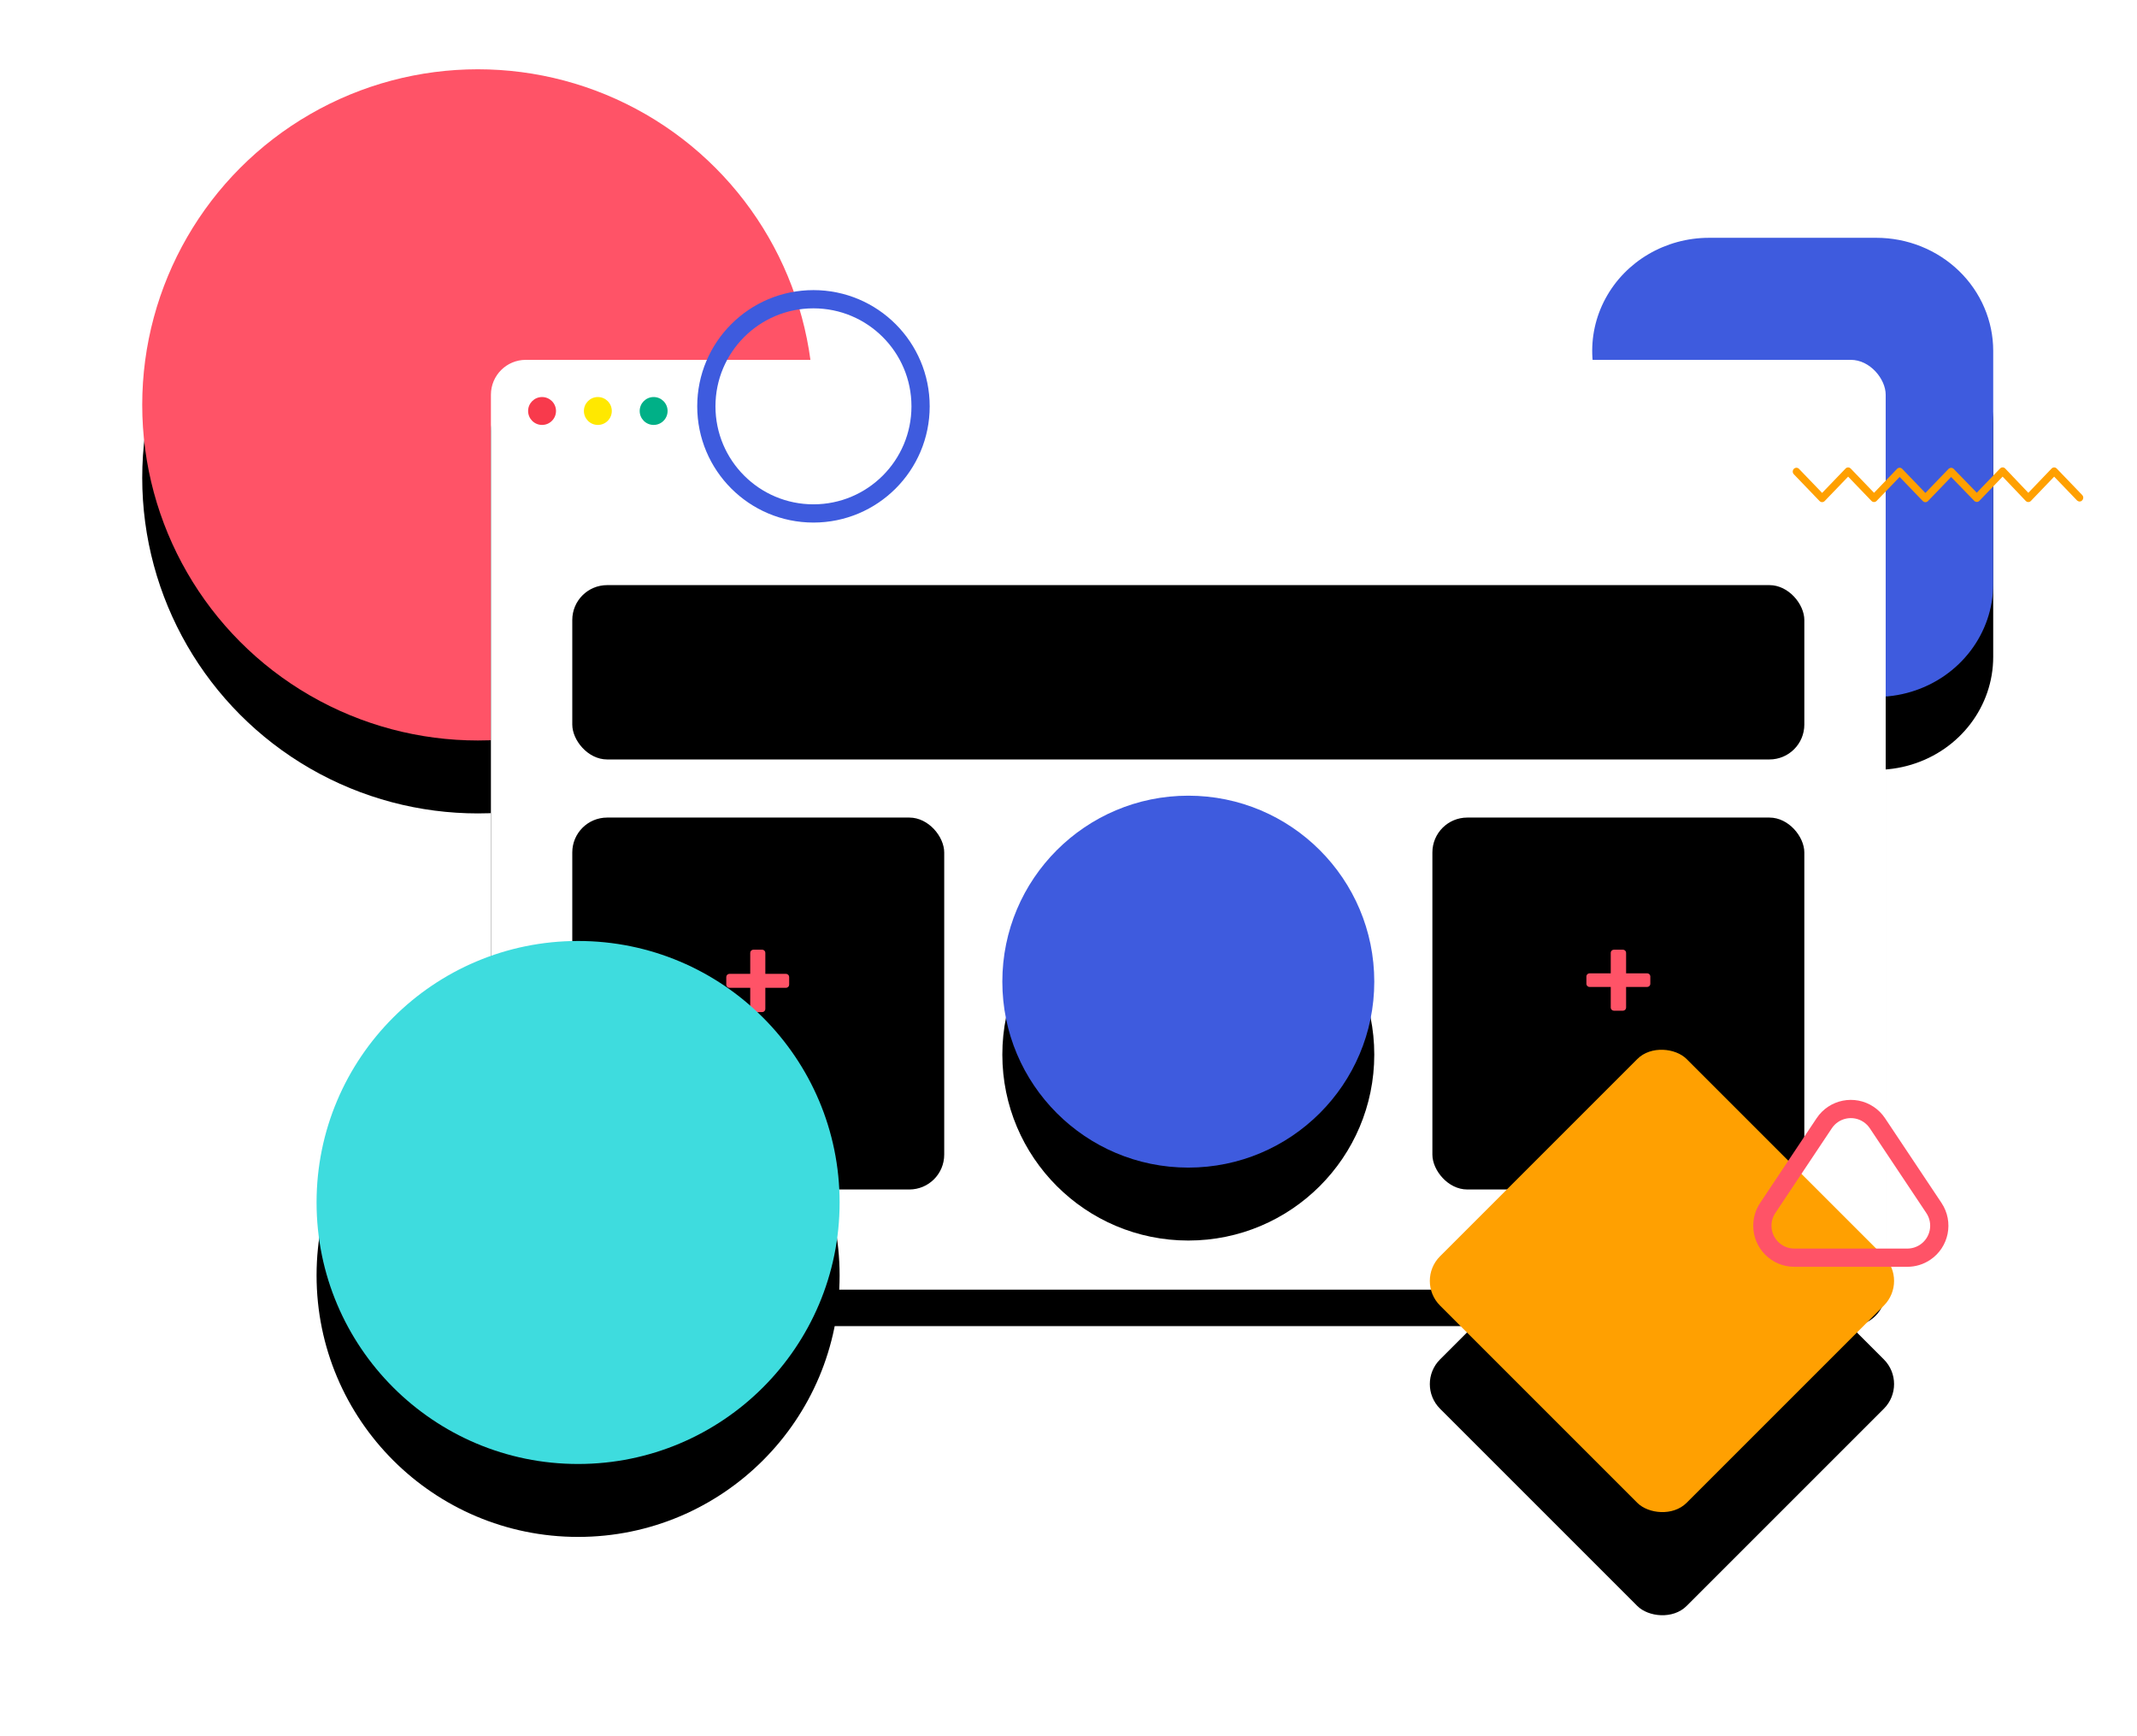 <?xml version="1.0" encoding="UTF-8"?>
<svg width="586px" height="476px" viewBox="0 0 586 476" version="1.1" xmlns="http://www.w3.org/2000/svg" xmlns:xlink="http://www.w3.org/1999/xlink">
    <!-- Generator: Sketch 62 (91390) - https://sketch.com -->
    <title>ilustracion_banner@1x</title>
    <desc>Created with Sketch.</desc>
    <defs>
        <path d="M484.57,54.183 C498.105,54.183 510.071,63.272 514.119,76.624 C518.166,89.977 513.356,104.5 502.242,112.486 C480.508,128.101 457.689,144.496 438.32,158.413 C428.846,165.22 416.499,166.023 406.274,160.497 C396.05,154.971 389.641,144.031 389.641,132.104 L389.641,86.23 C389.641,77.731 392.908,69.58 398.721,63.569 C404.534,57.56 412.419,54.183 420.641,54.183 C436.772,54.183 467.546,54.183 484.57,54.183 Z" id="path-1"></path>
        <filter x="-39.7%" y="-63.7%" width="211.2%" height="227.3%" filterUnits="objectBoundingBox" id="filter-2">
            <feOffset dx="20" dy="0" in="SourceAlpha" result="shadowOffsetOuter1"></feOffset>
            <feGaussianBlur stdDeviation="20" in="shadowOffsetOuter1" result="shadowBlurOuter1"></feGaussianBlur>
            <feColorMatrix values="0 0 0 0 0.242   0 0 0 0 0.357   0 0 0 0 0.869  0 0 0 0.3 0" type="matrix" in="shadowBlurOuter1"></feColorMatrix>
        </filter>
        <circle id="path-3" cx="92.032" cy="92.032" r="92.032"></circle>
        <filter x="-38.0%" y="-27.2%" width="176.1%" height="176.1%" filterUnits="objectBoundingBox" id="filter-4">
            <feOffset dx="0" dy="20" in="SourceAlpha" result="shadowOffsetOuter1"></feOffset>
            <feGaussianBlur stdDeviation="20" in="shadowOffsetOuter1" result="shadowBlurOuter1"></feGaussianBlur>
            <feColorMatrix values="0 0 0 0 1   0 0 0 0 0.325   0 0 0 0 0.404  0 0 0 0.3 0" type="matrix" in="shadowBlurOuter1"></feColorMatrix>
        </filter>
        <rect id="path-5" x="95.618" y="79.681" width="382.47" height="254.98" rx="9.562"></rect>
        <filter x="-9.2%" y="-9.8%" width="118.3%" height="127.5%" filterUnits="objectBoundingBox" id="filter-6">
            <feOffset dx="0" dy="10" in="SourceAlpha" result="shadowOffsetOuter1"></feOffset>
            <feGaussianBlur stdDeviation="10" in="shadowOffsetOuter1" result="shadowBlurOuter1"></feGaussianBlur>
            <feColorMatrix values="0 0 0 0 0.122   0 0 0 0 0.145   0 0 0 0 0.196  0 0 0 0.04 0" type="matrix" in="shadowBlurOuter1"></feColorMatrix>
        </filter>
        <rect id="path-7" x="117.928" y="135.458" width="337.849" height="47.809" rx="9.562"></rect>
        <filter x="-2.4%" y="-16.7%" width="104.7%" height="133.5%" filterUnits="objectBoundingBox" id="filter-8">
            <feGaussianBlur stdDeviation="5" in="SourceAlpha" result="shadowBlurInner1"></feGaussianBlur>
            <feOffset dx="0" dy="6" in="shadowBlurInner1" result="shadowOffsetInner1"></feOffset>
            <feComposite in="shadowOffsetInner1" in2="SourceAlpha" operator="arithmetic" k2="-1" k3="1" result="shadowInnerInner1"></feComposite>
            <feColorMatrix values="0 0 0 0 0.243   0 0 0 0 0.357   0 0 0 0 0.871  0 0 0 0.1 0" type="matrix" in="shadowInnerInner1"></feColorMatrix>
        </filter>
        <rect id="path-9" x="117.928" y="199.203" width="101.992" height="101.992" rx="9.562"></rect>
        <filter x="-7.8%" y="-7.8%" width="115.7%" height="115.7%" filterUnits="objectBoundingBox" id="filter-10">
            <feGaussianBlur stdDeviation="5" in="SourceAlpha" result="shadowBlurInner1"></feGaussianBlur>
            <feOffset dx="0" dy="6" in="shadowBlurInner1" result="shadowOffsetInner1"></feOffset>
            <feComposite in="shadowOffsetInner1" in2="SourceAlpha" operator="arithmetic" k2="-1" k3="1" result="shadowInnerInner1"></feComposite>
            <feColorMatrix values="0 0 0 0 0.243   0 0 0 0 0.357   0 0 0 0 0.871  0 0 0 0.1 0" type="matrix" in="shadowInnerInner1"></feColorMatrix>
        </filter>
        <rect id="path-11" x="353.785" y="199.203" width="101.992" height="101.992" rx="9.562"></rect>
        <filter x="-7.8%" y="-7.8%" width="115.7%" height="115.7%" filterUnits="objectBoundingBox" id="filter-12">
            <feGaussianBlur stdDeviation="5" in="SourceAlpha" result="shadowBlurInner1"></feGaussianBlur>
            <feOffset dx="0" dy="6" in="shadowBlurInner1" result="shadowOffsetInner1"></feOffset>
            <feComposite in="shadowOffsetInner1" in2="SourceAlpha" operator="arithmetic" k2="-1" k3="1" result="shadowInnerInner1"></feComposite>
            <feColorMatrix values="0 0 0 0 0.243   0 0 0 0 0.357   0 0 0 0 0.871  0 0 0 0.1 0" type="matrix" in="shadowInnerInner1"></feColorMatrix>
        </filter>
        <circle id="path-13" cx="119.522" cy="310.757" r="71.713"></circle>
        <filter x="-48.8%" y="-34.9%" width="197.6%" height="197.6%" filterUnits="objectBoundingBox" id="filter-14">
            <feOffset dx="0" dy="20" in="SourceAlpha" result="shadowOffsetOuter1"></feOffset>
            <feGaussianBlur stdDeviation="20" in="shadowOffsetOuter1" result="shadowBlurOuter1"></feGaussianBlur>
            <feColorMatrix values="0 0 0 0 0   0 0 0 0 0.882   0 0 0 0 0.78  0 0 0 0.3 0" type="matrix" in="shadowBlurOuter1"></feColorMatrix>
        </filter>
        <rect id="path-15" x="368.924" y="284.462" width="95.618" height="95.618" rx="9.562"></rect>
        <filter x="-94.1%" y="-52.3%" width="246.4%" height="246.4%" filterUnits="objectBoundingBox" id="filter-16">
            <feOffset dx="-20" dy="20" in="SourceAlpha" result="shadowOffsetOuter1"></feOffset>
            <feGaussianBlur stdDeviation="20" in="shadowOffsetOuter1" result="shadowBlurOuter1"></feGaussianBlur>
            <feColorMatrix values="0 0 0 0 1   0 0 0 0 0.627   0 0 0 0 0.004  0 0 0 0.3 0" type="matrix" in="shadowBlurOuter1"></feColorMatrix>
        </filter>
        <circle id="path-17" cx="286.853" cy="250.199" r="50.996"></circle>
        <filter x="-68.6%" y="-49.0%" width="237.3%" height="237.3%" filterUnits="objectBoundingBox" id="filter-18">
            <feOffset dx="0" dy="20" in="SourceAlpha" result="shadowOffsetOuter1"></feOffset>
            <feGaussianBlur stdDeviation="20" in="shadowOffsetOuter1" result="shadowBlurOuter1"></feGaussianBlur>
            <feColorMatrix values="0 0 0 0 0.242   0 0 0 0 0.357   0 0 0 0 0.869  0 0 0 0.3 0" type="matrix" in="shadowBlurOuter1"></feColorMatrix>
        </filter>
    </defs>
    <g id="HelloGuru-Landing" stroke="none" stroke-width="1" fill="none" fill-rule="evenodd">
        <g id="helloguru_landing_desktop" transform="translate(-791, -155)">
            <g id="bloque1">
                <g id="ilustracion_banner" transform="translate(830, 174)">
                    <g id="Fill-1" transform="translate(452.59, 109.163) rotate(-270) translate(-452.59, -109.163) ">
                        <use fill="black" fill-opacity="1" filter="url(#filter-2)" xlink:href="#path-1"></use>
                        <use fill="#3E5BDE" fill-rule="evenodd" xlink:href="#path-1"></use>
                    </g>
                    <g id="Oval-Copy-3">
                        <use fill="black" fill-opacity="1" filter="url(#filter-4)" xlink:href="#path-3"></use>
                        <use fill="#FF5367" fill-rule="evenodd" xlink:href="#path-3"></use>
                    </g>
                    <g id="Rectangle">
                        <use fill="black" fill-opacity="1" filter="url(#filter-6)" xlink:href="#path-5"></use>
                        <use fill="#FFFFFF" fill-rule="evenodd" xlink:href="#path-5"></use>
                    </g>
                    <rect id="Rectangle" fill="#FFFFFF" x="114.741" y="135.458" width="344.223" height="181.673"></rect>
                    <g id="Rectangle">
                        <use fill="#FFFFFF" fill-rule="evenodd" xlink:href="#path-7"></use>
                        <use fill="black" fill-opacity="1" filter="url(#filter-8)" xlink:href="#path-7"></use>
                    </g>
                    <g id="Rectangle-Copy-2">
                        <use fill="#FFFFFF" fill-rule="evenodd" xlink:href="#path-9"></use>
                        <use fill="black" fill-opacity="1" filter="url(#filter-10)" xlink:href="#path-9"></use>
                    </g>
                    <g id="Rectangle-Copy-3">
                        <use fill="#FFFFFF" fill-rule="evenodd" xlink:href="#path-11"></use>
                        <use fill="black" fill-opacity="1" filter="url(#filter-12)" xlink:href="#path-11"></use>
                    </g>
                    <path d="M287.936,258.55 C288.17,258.55 288.372,258.465 288.542,258.295 C288.712,258.125 288.797,257.923 288.797,257.689 L288.797,257.689 L288.797,251.888 L294.47,251.888 C294.704,251.888 294.906,251.803 295.076,251.633 C295.246,251.463 295.331,251.262 295.331,251.028 L295.331,251.028 L295.331,248.924 C295.331,248.691 295.246,248.489 295.076,248.319 C294.906,248.149 294.704,248.064 294.47,248.064 L294.47,248.064 L288.797,248.064 L288.797,242.295 C288.797,242.061 288.712,241.859 288.542,241.689 C288.372,241.519 288.17,241.434 287.936,241.434 L287.936,241.434 L285.514,241.434 C285.28,241.434 285.078,241.519 284.908,241.689 C284.738,241.859 284.653,242.061 284.653,242.295 L284.653,242.295 L284.653,248.064 L278.948,248.064 C278.714,248.064 278.513,248.149 278.343,248.319 C278.173,248.489 278.088,248.691 278.088,248.924 L278.088,248.924 L278.088,251.028 C278.088,251.262 278.173,251.463 278.343,251.633 C278.513,251.803 278.714,251.888 278.948,251.888 L278.948,251.888 L284.653,251.888 L284.653,257.689 C284.653,257.923 284.738,258.125 284.908,258.295 C285.078,258.465 285.28,258.55 285.514,258.55 L285.514,258.55 L287.936,258.55 Z" id="+-copy" fill="#1F3040" fill-rule="nonzero"></path>
                    <circle id="Oval" fill="#F83A4C" cx="109.641" cy="93.705" r="3.825"></circle>
                    <circle id="Oval-Copy" fill="#FFE800" cx="124.94" cy="93.705" r="3.825"></circle>
                    <circle id="Oval-Copy-2" fill="#00B087" cx="140.239" cy="93.705" r="3.825"></circle>
                    <path d="M170.008,258.55 C170.242,258.55 170.444,258.465 170.614,258.295 C170.784,258.125 170.869,257.923 170.869,257.689 L170.869,257.689 L170.869,251.888 L176.542,251.888 C176.776,251.888 176.977,251.803 177.147,251.633 C177.317,251.463 177.402,251.262 177.402,251.028 L177.402,251.028 L177.402,248.924 C177.402,248.691 177.317,248.489 177.147,248.319 C176.977,248.149 176.776,248.064 176.542,248.064 L176.542,248.064 L170.869,248.064 L170.869,242.295 C170.869,242.061 170.784,241.859 170.614,241.689 C170.444,241.519 170.242,241.434 170.008,241.434 L170.008,241.434 L167.586,241.434 C167.352,241.434 167.15,241.519 166.98,241.689 C166.81,241.859 166.725,242.061 166.725,242.295 L166.725,242.295 L166.725,248.064 L161.02,248.064 C160.786,248.064 160.584,248.149 160.414,248.319 C160.244,248.489 160.159,248.691 160.159,248.924 L160.159,248.924 L160.159,251.028 C160.159,251.262 160.244,251.463 160.414,251.633 C160.584,251.803 160.786,251.888 161.02,251.888 L161.02,251.888 L166.725,251.888 L166.725,257.689 C166.725,257.923 166.81,258.125 166.98,258.295 C167.15,258.465 167.352,258.55 167.586,258.55 L167.586,258.55 L170.008,258.55 Z" id="+" fill="#FF5367" fill-rule="nonzero"></path>
                    <path d="M503.067,116.118 L496.733,109.588 L496.631,109.501 C496.55,109.437 496.501,109.403 496.407,109.363 C496.054,109.212 495.713,109.298 495.412,109.507 L495.314,109.591 L488.974,116.186 L482.624,109.579 L482.525,109.495 L482.303,109.34 L481.913,109.259 L481.523,109.34 L481.301,109.495 L481.202,109.579 L474.892,116.143 L468.499,109.492 L468.4,109.408 L468.177,109.253 L467.787,109.173 L467.397,109.253 L467.175,109.408 L467.076,109.492 L460.655,116.171 L454.32,109.581 L454.221,109.496 L453.998,109.341 L453.608,109.261 L453.219,109.341 L452.888,109.571 L452.667,109.915 L452.59,110.321 L452.667,110.726 L452.816,110.957 L452.897,111.06 L459.944,118.391 L460.043,118.476 L460.266,118.63 L460.655,118.711 L461.045,118.63 L461.268,118.476 L461.367,118.391 L467.787,111.712 L474.181,118.363 L474.28,118.447 L474.502,118.602 L474.892,118.683 L475.282,118.602 L475.504,118.447 L475.603,118.363 L481.912,111.799 L488.264,118.405 L488.363,118.49 L488.585,118.644 L488.975,118.725 L489.365,118.644 L489.587,118.49 L489.686,118.405 L496.028,111.807 L502.363,118.339 L502.462,118.422 C502.455,118.418 502.545,118.484 502.589,118.511 C502.737,118.602 502.893,118.642 503.073,118.642 C503.149,118.642 503.2,118.635 503.263,118.62 L503.342,118.599 L503.462,118.574 L503.684,118.419 L503.782,118.335 L510.15,111.707 L516.483,118.363 L516.582,118.449 L516.805,118.605 L517.196,118.687 L517.588,118.606 L517.811,118.451 L517.911,118.366 L524.285,111.714 L530.541,118.222 L530.639,118.307 C530.798,118.417 530.881,118.459 531.039,118.497 L531.252,118.542 L531.642,118.462 L531.754,118.385 C531.843,118.331 531.891,118.297 531.963,118.223 C532.047,118.135 532.113,118.043 532.162,117.933 C532.188,117.873 532.205,117.821 532.218,117.765 L532.271,117.483 L532.193,117.076 L532.043,116.844 L531.963,116.743 L524.995,109.494 L524.895,109.408 L524.672,109.254 L524.283,109.174 L523.893,109.255 L523.67,109.41 L523.571,109.495 L517.201,116.142 L510.868,109.487 L510.769,109.402 L510.546,109.246 L510.156,109.163 L509.764,109.244 L509.541,109.399 L509.442,109.484 L503.067,116.118 Z" id="Fill-1" fill="#FFA001" fill-rule="nonzero"></path>
                    <g id="Oval">
                        <use fill="black" fill-opacity="1" filter="url(#filter-14)" xlink:href="#path-13"></use>
                        <use fill="#3EDCDE" fill-rule="evenodd" xlink:href="#path-13"></use>
                    </g>
                    <circle id="Oval" stroke="#3E5BDE" stroke-width="5" cx="184.064" cy="92.43" r="29.373"></circle>
                    <g id="Rectangle" transform="translate(416.733, 332.271) rotate(-45) translate(-416.733, -332.271) ">
                        <use fill="black" fill-opacity="1" filter="url(#filter-16)" xlink:href="#path-15"></use>
                        <use fill="#FFA001" fill-rule="evenodd" xlink:href="#path-15"></use>
                    </g>
                    <g id="Oval">
                        <use fill="black" fill-opacity="1" filter="url(#filter-18)" xlink:href="#path-17"></use>
                        <use fill="#3E5BDE" fill-rule="evenodd" xlink:href="#path-17"></use>
                    </g>
                    <path d="M475.819,289.027 L491.314,312.27 C493.999,316.297 492.911,321.739 488.883,324.424 C487.443,325.384 485.751,325.896 484.021,325.896 L453.031,325.896 C448.19,325.896 444.266,321.972 444.266,317.131 C444.266,315.401 444.778,313.709 445.738,312.27 L461.233,289.027 C463.918,284.999 469.36,283.911 473.388,286.596 C474.351,287.238 475.177,288.064 475.819,289.027 Z" id="Triangle" stroke="#FF5367" stroke-width="5" transform="translate(468.526, 301.992) rotate(-360) translate(-468.526, -301.992) "></path>
                    <path d="M406.028,258.167 C406.266,258.167 406.471,258.084 406.644,257.918 C406.817,257.752 406.903,257.555 406.903,257.326 L406.903,257.326 L406.903,251.655 L412.671,251.655 C412.909,251.655 413.114,251.572 413.287,251.406 C413.459,251.239 413.546,251.042 413.546,250.814 L413.546,250.814 L413.546,248.757 C413.546,248.528 413.459,248.331 413.287,248.165 C413.114,247.999 412.909,247.916 412.671,247.916 L412.671,247.916 L406.903,247.916 L406.903,242.276 C406.903,242.047 406.817,241.85 406.644,241.684 C406.471,241.517 406.266,241.434 406.028,241.434 L406.028,241.434 L403.566,241.434 C403.328,241.434 403.123,241.517 402.95,241.684 C402.777,241.85 402.691,242.047 402.691,242.276 L402.691,242.276 L402.691,247.916 L396.891,247.916 C396.653,247.916 396.448,247.999 396.275,248.165 C396.102,248.331 396.016,248.528 396.016,248.757 L396.016,248.757 L396.016,250.814 C396.016,251.042 396.102,251.239 396.275,251.406 C396.448,251.572 396.653,251.655 396.891,251.655 L396.891,251.655 L402.691,251.655 L402.691,257.326 C402.691,257.555 402.777,257.752 402.95,257.918 C403.123,258.084 403.328,258.167 403.566,258.167 L403.566,258.167 L406.028,258.167 Z" id="+-copy" fill="#FF5367" fill-rule="nonzero"></path>
                </g>
            </g>
        </g>
    </g>
</svg>